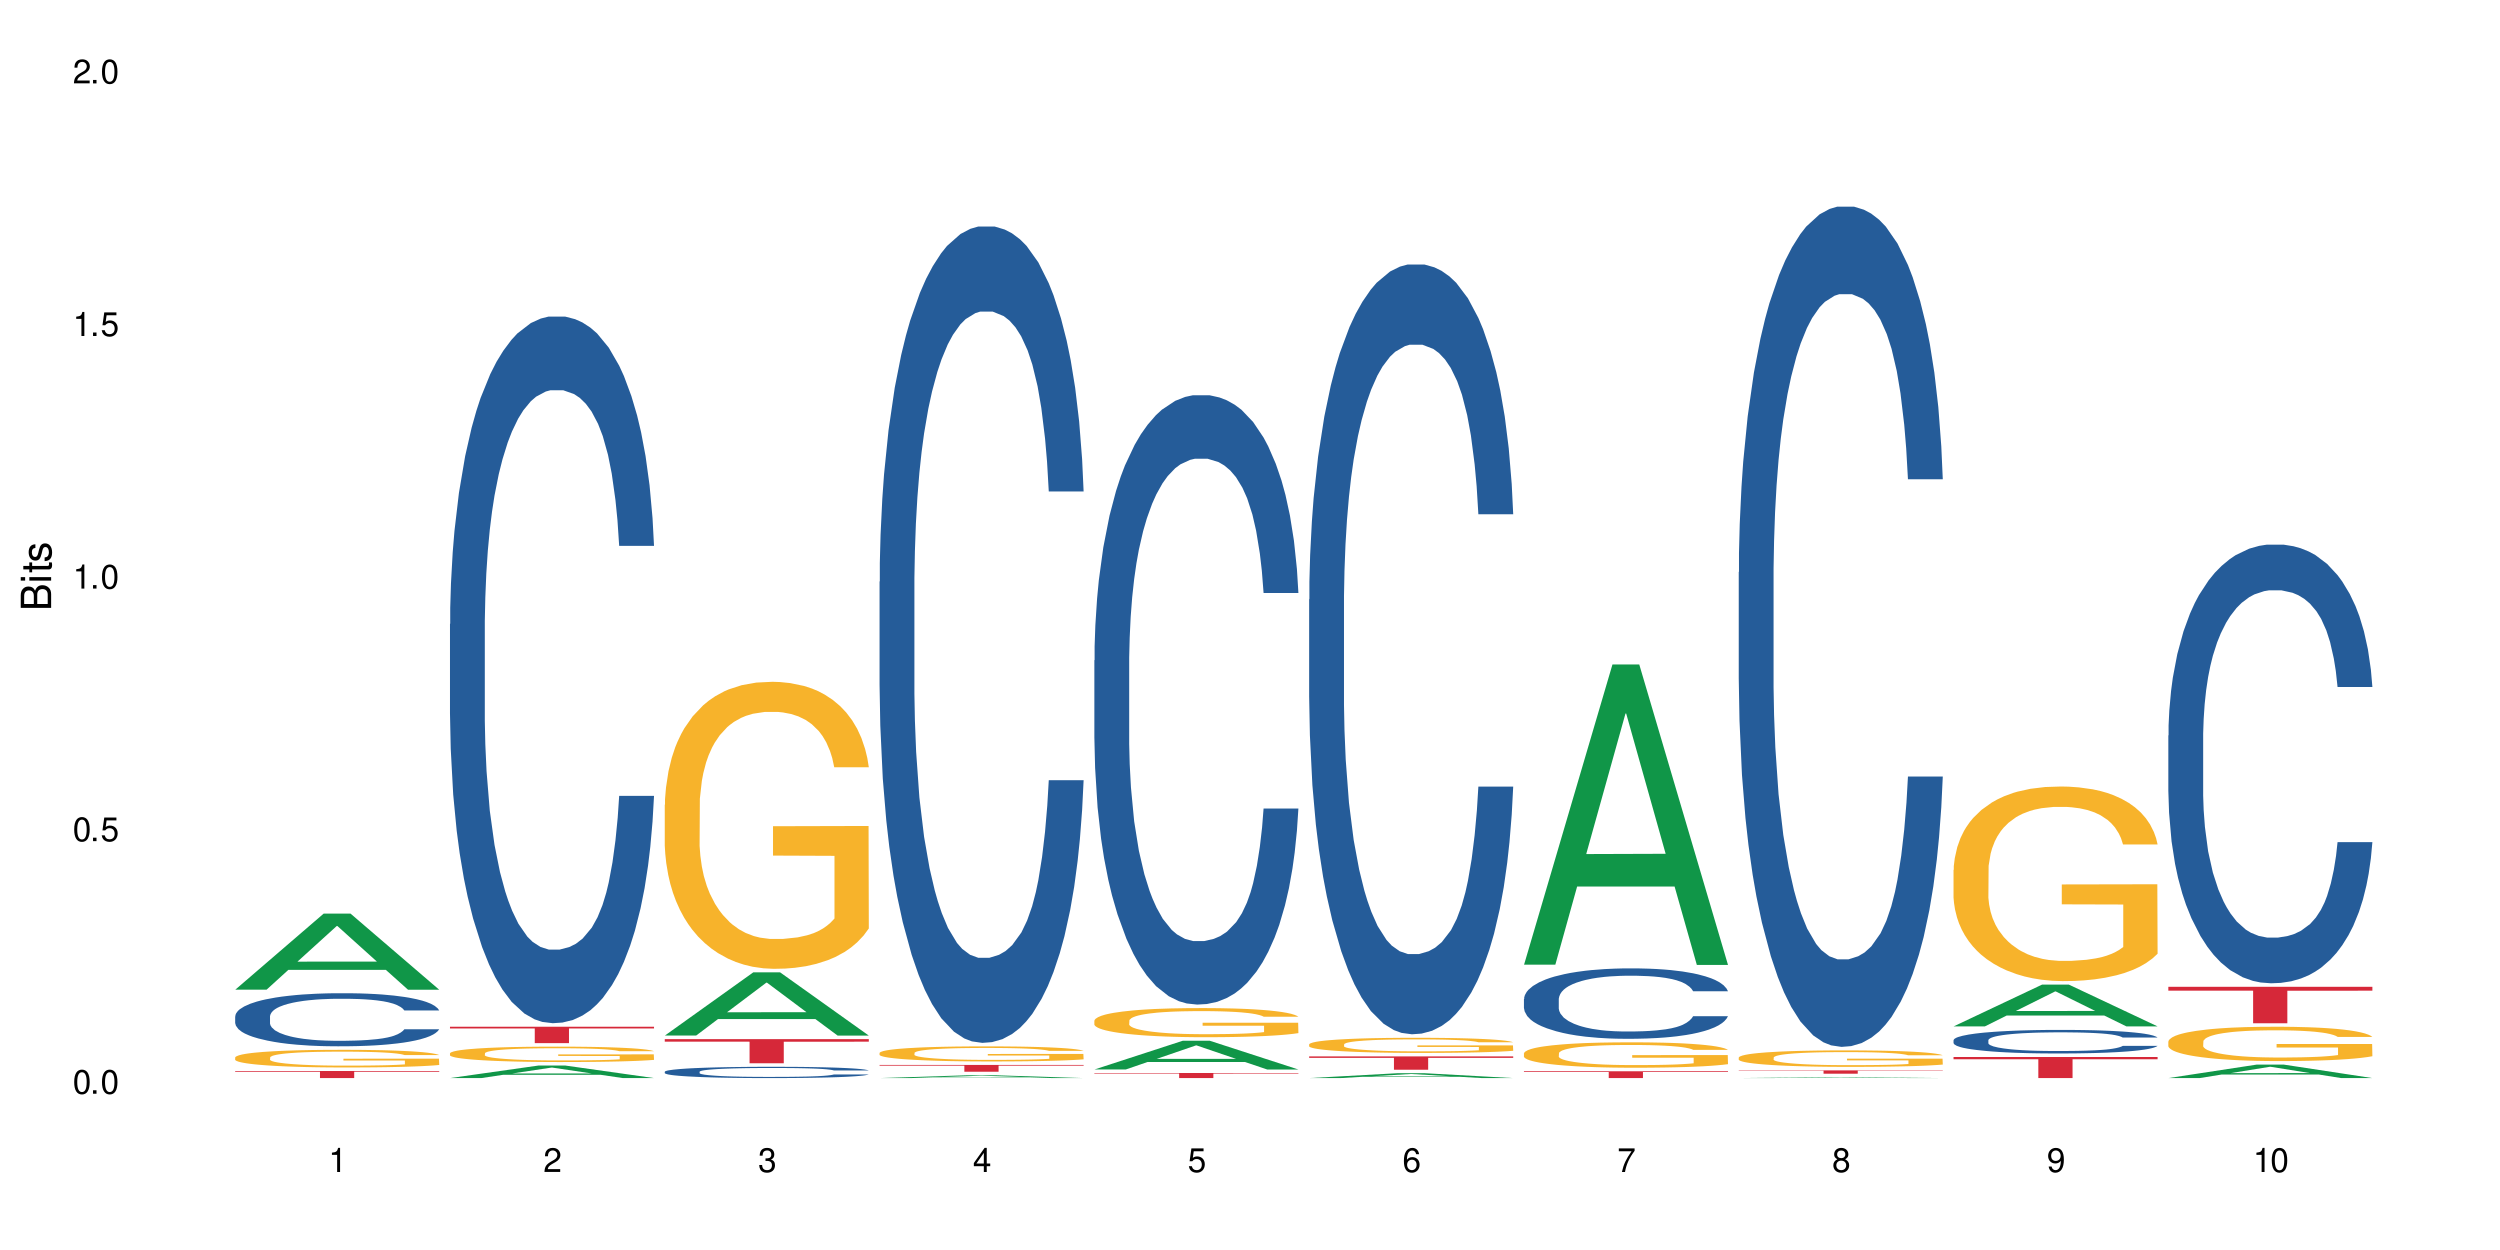 <?xml version="1.0" encoding="UTF-8"?>
<svg xmlns="http://www.w3.org/2000/svg" xmlns:xlink="http://www.w3.org/1999/xlink" width="720" height="360" viewBox="0 0 720 360">
<defs>
<g>
<g id="glyph-0-0">
</g>
<g id="glyph-0-1">
<path d="M 2.641 -6.938 C 2 -6.938 1.422 -6.656 1.078 -6.172 C 0.641 -5.562 0.406 -4.641 0.406 -3.359 C 0.406 -1.016 1.188 0.219 2.641 0.219 C 4.078 0.219 4.859 -1.016 4.859 -3.297 C 4.859 -4.641 4.656 -5.547 4.203 -6.172 C 3.844 -6.656 3.281 -6.938 2.641 -6.938 Z M 2.641 -6.188 C 3.547 -6.188 4 -5.25 4 -3.375 C 4 -1.406 3.562 -0.484 2.625 -0.484 C 1.734 -0.484 1.281 -1.438 1.281 -3.344 C 1.281 -5.25 1.734 -6.188 2.641 -6.188 Z M 2.641 -6.188 "/>
</g>
<g id="glyph-0-2">
<path d="M 1.828 -1 L 0.828 -1 L 0.828 0 L 1.828 0 Z M 1.828 -1 "/>
</g>
<g id="glyph-0-3">
<path d="M 4.562 -6.797 L 1.062 -6.797 L 0.547 -3.094 L 1.328 -3.094 C 1.719 -3.562 2.047 -3.734 2.578 -3.734 C 3.484 -3.734 4.062 -3.109 4.062 -2.094 C 4.062 -1.125 3.484 -0.531 2.578 -0.531 C 1.828 -0.531 1.375 -0.906 1.188 -1.672 L 0.328 -1.672 C 0.453 -1.109 0.547 -0.844 0.75 -0.594 C 1.125 -0.078 1.828 0.219 2.594 0.219 C 3.969 0.219 4.922 -0.781 4.922 -2.219 C 4.922 -3.562 4.031 -4.484 2.719 -4.484 C 2.25 -4.484 1.859 -4.359 1.469 -4.062 L 1.734 -5.969 L 4.562 -5.969 Z M 4.562 -6.797 "/>
</g>
<g id="glyph-0-4">
<path d="M 2.484 -4.938 L 2.484 0 L 3.328 0 L 3.328 -6.938 L 2.766 -6.938 C 2.469 -5.875 2.281 -5.734 0.984 -5.562 L 0.984 -4.938 Z M 2.484 -4.938 "/>
</g>
<g id="glyph-0-5">
<path d="M 4.859 -0.828 L 1.281 -0.828 C 1.359 -1.406 1.672 -1.781 2.5 -2.281 L 3.469 -2.828 C 4.406 -3.344 4.906 -4.062 4.906 -4.906 C 4.906 -5.484 4.672 -6.031 4.266 -6.406 C 3.859 -6.766 3.375 -6.938 2.719 -6.938 C 1.859 -6.938 1.219 -6.625 0.844 -6.031 C 0.609 -5.672 0.5 -5.234 0.484 -4.531 L 1.328 -4.531 C 1.359 -5.016 1.406 -5.281 1.531 -5.516 C 1.75 -5.938 2.188 -6.203 2.703 -6.203 C 3.469 -6.203 4.031 -5.641 4.031 -4.891 C 4.031 -4.344 3.719 -3.859 3.125 -3.516 L 2.234 -3 C 0.812 -2.172 0.406 -1.531 0.328 -0.016 L 4.859 -0.016 Z M 4.859 -0.828 "/>
</g>
<g id="glyph-0-6">
<path d="M 2.125 -3.188 L 2.578 -3.188 C 3.5 -3.188 3.984 -2.766 3.984 -1.922 C 3.984 -1.062 3.469 -0.531 2.594 -0.531 C 1.656 -0.531 1.203 -1 1.156 -2.016 L 0.312 -2.016 C 0.344 -1.453 0.438 -1.094 0.609 -0.781 C 0.953 -0.109 1.625 0.219 2.547 0.219 C 3.953 0.219 4.859 -0.625 4.859 -1.938 C 4.859 -2.828 4.516 -3.297 3.703 -3.594 C 4.344 -3.844 4.656 -4.328 4.656 -5.031 C 4.656 -6.219 3.875 -6.938 2.578 -6.938 C 1.203 -6.938 0.484 -6.172 0.453 -4.703 L 1.297 -4.703 C 1.312 -5.125 1.344 -5.359 1.453 -5.578 C 1.641 -5.969 2.062 -6.203 2.594 -6.203 C 3.344 -6.203 3.797 -5.75 3.797 -5 C 3.797 -4.516 3.609 -4.219 3.25 -4.047 C 3.016 -3.953 2.703 -3.922 2.125 -3.906 Z M 2.125 -3.188 "/>
</g>
<g id="glyph-0-7">
<path d="M 3.141 -1.672 L 3.141 0 L 3.984 0 L 3.984 -1.672 L 4.984 -1.672 L 4.984 -2.438 L 3.984 -2.438 L 3.984 -6.938 L 3.359 -6.938 L 0.266 -2.578 L 0.266 -1.672 Z M 3.141 -2.438 L 1 -2.438 L 3.141 -5.5 Z M 3.141 -2.438 "/>
</g>
<g id="glyph-0-8">
<path d="M 4.781 -5.125 C 4.609 -6.266 3.891 -6.938 2.844 -6.938 C 2.094 -6.938 1.422 -6.578 1.031 -5.953 C 0.594 -5.266 0.406 -4.422 0.406 -3.172 C 0.406 -2 0.578 -1.25 0.984 -0.641 C 1.359 -0.078 1.953 0.219 2.703 0.219 C 3.984 0.219 4.922 -0.75 4.922 -2.094 C 4.922 -3.375 4.062 -4.281 2.844 -4.281 C 2.172 -4.281 1.641 -4.031 1.281 -3.516 C 1.281 -5.234 1.828 -6.188 2.797 -6.188 C 3.391 -6.188 3.797 -5.797 3.938 -5.125 Z M 2.734 -3.531 C 3.547 -3.531 4.062 -2.953 4.062 -2.031 C 4.062 -1.156 3.484 -0.531 2.703 -0.531 C 1.922 -0.531 1.328 -1.188 1.328 -2.078 C 1.328 -2.938 1.906 -3.531 2.734 -3.531 Z M 2.734 -3.531 "/>
</g>
<g id="glyph-0-9">
<path d="M 4.984 -6.797 L 0.438 -6.797 L 0.438 -5.969 L 4.109 -5.969 C 2.5 -3.656 1.828 -2.234 1.328 0 L 2.219 0 C 2.594 -2.172 3.453 -4.047 4.984 -6.094 Z M 4.984 -6.797 "/>
</g>
<g id="glyph-0-10">
<path d="M 3.75 -3.656 C 4.469 -4.094 4.688 -4.438 4.688 -5.078 C 4.688 -6.172 3.844 -6.938 2.641 -6.938 C 1.438 -6.938 0.594 -6.172 0.594 -5.094 C 0.594 -4.438 0.812 -4.094 1.516 -3.656 C 0.734 -3.266 0.359 -2.703 0.359 -1.922 C 0.359 -0.656 1.281 0.219 2.641 0.219 C 3.984 0.219 4.922 -0.656 4.922 -1.922 C 4.922 -2.703 4.531 -3.266 3.75 -3.656 Z M 2.641 -6.188 C 3.359 -6.188 3.812 -5.75 3.812 -5.062 C 3.812 -4.406 3.344 -3.984 2.641 -3.984 C 1.922 -3.984 1.453 -4.406 1.453 -5.078 C 1.453 -5.75 1.922 -6.188 2.641 -6.188 Z M 2.641 -3.266 C 3.484 -3.266 4.062 -2.719 4.062 -1.906 C 4.062 -1.078 3.484 -0.531 2.625 -0.531 C 1.797 -0.531 1.219 -1.094 1.219 -1.906 C 1.219 -2.719 1.781 -3.266 2.641 -3.266 Z M 2.641 -3.266 "/>
</g>
<g id="glyph-0-11">
<path d="M 0.516 -1.578 C 0.672 -0.453 1.406 0.219 2.438 0.219 C 3.188 0.219 3.859 -0.141 4.266 -0.766 C 4.688 -1.453 4.891 -2.297 4.891 -3.547 C 4.891 -4.719 4.703 -5.453 4.312 -6.078 C 3.938 -6.641 3.344 -6.938 2.594 -6.938 C 1.297 -6.938 0.359 -5.969 0.359 -4.625 C 0.359 -3.344 1.234 -2.453 2.453 -2.453 C 3.094 -2.453 3.578 -2.672 4.016 -3.203 C 4 -1.484 3.469 -0.531 2.5 -0.531 C 1.906 -0.531 1.484 -0.906 1.359 -1.578 Z M 2.578 -6.203 C 3.375 -6.203 3.969 -5.531 3.969 -4.641 C 3.969 -3.797 3.391 -3.188 2.547 -3.188 C 1.734 -3.188 1.234 -3.766 1.234 -4.688 C 1.234 -5.562 1.797 -6.203 2.578 -6.203 Z M 2.578 -6.203 "/>
</g>
<g id="glyph-1-0">
</g>
<g id="glyph-1-1">
<path d="M 0 -0.953 L 0 -4.891 C 0 -5.719 -0.234 -6.344 -0.734 -6.797 C -1.188 -7.234 -1.812 -7.469 -2.5 -7.469 C -3.547 -7.469 -4.188 -7 -4.625 -5.875 C -4.984 -6.688 -5.625 -7.094 -6.531 -7.094 C -7.172 -7.094 -7.734 -6.859 -8.141 -6.391 C -8.562 -5.922 -8.75 -5.344 -8.75 -4.5 L -8.75 -0.953 Z M -4.984 -2.062 L -7.766 -2.062 L -7.766 -4.219 C -7.766 -4.844 -7.688 -5.203 -7.453 -5.5 C -7.219 -5.812 -6.859 -5.969 -6.375 -5.969 C -5.891 -5.969 -5.531 -5.812 -5.297 -5.5 C -5.062 -5.203 -4.984 -4.844 -4.984 -4.219 Z M -0.984 -2.062 L -4 -2.062 L -4 -4.781 C -4 -5.766 -3.438 -6.359 -2.484 -6.359 C -1.547 -6.359 -0.984 -5.766 -0.984 -4.781 Z M -0.984 -2.062 "/>
</g>
<g id="glyph-1-2">
<path d="M -6.281 -1.797 L -6.281 -0.797 L 0 -0.797 L 0 -1.797 Z M -8.75 -1.797 L -8.75 -0.797 L -7.484 -0.797 L -7.484 -1.797 Z M -8.75 -1.797 "/>
</g>
<g id="glyph-1-3">
<path d="M -6.281 -3.047 L -6.281 -2.016 L -8.016 -2.016 L -8.016 -1.016 L -6.281 -1.016 L -6.281 -0.172 L -5.469 -0.172 L -5.469 -1.016 L -0.719 -1.016 C -0.078 -1.016 0.281 -1.453 0.281 -2.234 C 0.281 -2.5 0.25 -2.719 0.188 -3.047 L -0.641 -3.047 C -0.609 -2.906 -0.594 -2.766 -0.594 -2.562 C -0.594 -2.141 -0.719 -2.016 -1.156 -2.016 L -5.469 -2.016 L -5.469 -3.047 Z M -6.281 -3.047 "/>
</g>
<g id="glyph-1-4">
<path d="M -4.531 -5.25 C -5.766 -5.25 -6.469 -4.422 -6.469 -2.969 C -6.469 -1.516 -5.719 -0.562 -4.547 -0.562 C -3.562 -0.562 -3.094 -1.062 -2.734 -2.562 L -2.516 -3.484 C -2.344 -4.188 -2.094 -4.469 -1.641 -4.469 C -1.047 -4.469 -0.641 -3.875 -0.641 -3 C -0.641 -2.453 -0.797 -2 -1.062 -1.75 C -1.25 -1.594 -1.422 -1.531 -1.875 -1.469 L -1.875 -0.406 C -0.422 -0.453 0.281 -1.266 0.281 -2.922 C 0.281 -4.5 -0.5 -5.516 -1.719 -5.516 C -2.656 -5.516 -3.172 -4.984 -3.469 -3.734 L -3.703 -2.766 C -3.891 -1.953 -4.156 -1.609 -4.594 -1.609 C -5.188 -1.609 -5.547 -2.125 -5.547 -2.938 C -5.547 -3.75 -5.203 -4.172 -4.531 -4.203 Z M -4.531 -5.25 "/>
</g>
</g>
</defs>
<rect x="-72" y="-36" width="864" height="432" fill="rgb(100%, 100%, 100%)" fill-opacity="1"/>
<path fill-rule="nonzero" fill="rgb(6.275%, 58.824%, 28.235%)" fill-opacity="1" d="M 67.73 285.027 L 67.793 285.004 L 93.223 263.113 L 100.945 263.113 L 126.5 285.047 L 117.52 285.047 L 111.117 279.32 L 83.051 279.32 L 76.773 285.027 L 67.73 285.027 L 85.75 276.953 L 108.543 276.934 L 97.176 266.699 L 97.051 266.676 L 96.926 266.738 L 85.688 276.934 L 85.75 276.953 Z M 67.73 285.027 "/>
<path fill-rule="nonzero" fill="rgb(14.51%, 36.078%, 60%)" fill-opacity="1" d="M 67.73 292.703 L 67.801 292.691 L 67.801 292.355 L 68.02 291.824 L 68.52 291.152 L 69.02 290.691 L 70.312 289.867 L 72.102 289.07 L 73.965 288.457 L 75.328 288.094 L 76.547 287.816 L 79.34 287.297 L 81.133 287.031 L 83.066 286.797 L 85.434 286.559 L 87.152 286.418 L 91.023 286.195 L 93.891 286.098 L 96.113 286.055 L 100.914 286.055 L 103.781 286.109 L 105.859 286.18 L 108.152 286.293 L 110.086 286.418 L 113.457 286.727 L 116.465 287.117 L 117.828 287.34 L 119.977 287.773 L 121.625 288.191 L 122.773 288.555 L 124.062 289.07 L 125.207 289.699 L 126.07 290.414 L 126.5 291.016 L 116.465 291.016 L 115.965 290.457 L 115.391 290.023 L 114.316 289.449 L 113.238 289.043 L 111.734 288.641 L 110.375 288.375 L 108.512 288.109 L 106.863 287.941 L 105.141 287.816 L 103.492 287.73 L 100.34 287.648 L 96.684 287.648 L 95.324 287.676 L 92.527 287.785 L 91.023 287.883 L 88.871 288.082 L 87.367 288.262 L 85.578 288.543 L 84.359 288.777 L 82.852 289.141 L 81.777 289.465 L 80.559 289.926 L 79.844 290.273 L 79.199 290.664 L 78.625 291.125 L 78.195 291.613 L 77.906 292.133 L 77.766 292.633 L 77.766 294.801 L 77.906 295.305 L 78.266 295.891 L 79.199 296.742 L 80.559 297.48 L 82.137 298.07 L 83.641 298.488 L 84.5 298.684 L 85.648 298.906 L 87.441 299.188 L 90.02 299.465 L 91.523 299.578 L 93.816 299.688 L 96.184 299.746 L 99.336 299.746 L 102.133 299.688 L 103.996 299.621 L 105.93 299.508 L 108.582 299.27 L 110.23 299.047 L 111.664 298.781 L 112.738 298.516 L 113.457 298.293 L 114.531 297.859 L 115.391 297.383 L 116.035 296.895 L 116.465 296.422 L 126.5 296.422 L 126.07 296.98 L 125.422 297.523 L 124.777 297.93 L 123.777 298.418 L 122.629 298.852 L 120.98 299.34 L 119.617 299.66 L 117.828 300.012 L 116.18 300.277 L 114.387 300.512 L 111.734 300.793 L 110.016 300.934 L 108.152 301.059 L 105.93 301.172 L 103.137 301.27 L 100.125 301.324 L 97.328 301.336 L 94.32 301.309 L 92.098 301.254 L 89.16 301.129 L 85.504 300.875 L 82.852 300.613 L 80.773 300.348 L 78.984 300.066 L 76.977 299.688 L 74.395 299.074 L 72.82 298.602 L 71.746 298.207 L 70.527 297.664 L 69.664 297.176 L 68.664 296.391 L 67.945 295.402 L 67.73 294.633 Z M 67.73 292.703 "/>
<path fill-rule="nonzero" fill="rgb(96.863%, 70.196%, 16.863%)" fill-opacity="1" d="M 67.73 304.523 L 67.801 304.52 L 67.801 304.426 L 68.09 304.219 L 68.805 303.93 L 69.738 303.691 L 70.742 303.508 L 71.387 303.41 L 72.461 303.27 L 73.395 303.168 L 75.758 302.957 L 78.77 302.766 L 80.418 302.68 L 82.281 302.602 L 84.93 302.512 L 86.148 302.48 L 89.875 302.406 L 94.105 302.359 L 98.762 302.348 L 100.914 302.352 L 103.852 302.367 L 107.863 302.422 L 110.16 302.465 L 111.949 302.512 L 113.812 302.574 L 116.105 302.668 L 118.258 302.777 L 119.977 302.891 L 121.695 303.027 L 123.129 303.176 L 124.348 303.34 L 125.422 303.535 L 126.07 303.699 L 126.5 303.859 L 116.535 303.859 L 115.965 303.699 L 115.32 303.57 L 114.242 303.418 L 113.168 303.309 L 112.094 303.219 L 110.086 303.098 L 108.367 303.023 L 106.215 302.957 L 104.137 302.918 L 101.773 302.891 L 100.34 302.879 L 96.543 302.879 L 93.102 302.914 L 91.094 302.949 L 89.66 302.988 L 87.656 303.055 L 86.438 303.113 L 85.719 303.148 L 83.57 303.293 L 82.137 303.422 L 81.348 303.512 L 80.344 303.652 L 79.629 303.777 L 78.84 303.961 L 78.41 304.102 L 77.836 304.418 L 77.766 305.254 L 77.98 305.43 L 78.41 305.621 L 78.984 305.789 L 79.844 305.965 L 80.703 306.098 L 82.207 306.281 L 83.496 306.402 L 84.5 306.48 L 86.438 306.605 L 87.227 306.648 L 89.09 306.73 L 91.023 306.797 L 93.387 306.852 L 95.18 306.879 L 98.047 306.902 L 101.703 306.902 L 106 306.875 L 108.727 306.836 L 110.59 306.801 L 111.809 306.77 L 113.312 306.715 L 114.387 306.672 L 115.391 306.617 L 116.609 306.539 L 116.609 305.43 L 98.906 305.426 L 98.906 304.906 L 126.426 304.902 L 126.5 306.715 L 124.992 306.844 L 123.129 306.961 L 121.34 307.055 L 119.477 307.133 L 116.824 307.223 L 114.672 307.277 L 111.375 307.344 L 108.367 307.387 L 105.215 307.414 L 102.418 307.426 L 99.121 307.434 L 96.184 307.422 L 93.031 307.395 L 90.52 307.359 L 88.227 307.312 L 85.934 307.25 L 83.066 307.152 L 81.203 307.074 L 79.27 306.977 L 77.336 306.859 L 75.613 306.734 L 74.469 306.637 L 73.32 306.527 L 72.102 306.387 L 70.957 306.23 L 70.098 306.086 L 69.309 305.922 L 68.734 305.77 L 68.16 305.559 L 67.875 305.395 L 67.73 305.25 Z M 67.73 304.523 "/>
<path fill-rule="nonzero" fill="rgb(83.922%, 15.686%, 22.353%)" fill-opacity="1" d="M 67.73 308.441 L 126.5 308.441 L 126.5 308.66 L 102.008 308.66 L 102.008 310.488 L 92.152 310.488 L 92.152 308.664 L 92.008 308.66 L 67.73 308.66 Z M 67.73 308.441 "/>
<path fill-rule="nonzero" fill="rgb(6.275%, 58.824%, 28.235%)" fill-opacity="1" d="M 129.594 310.484 L 129.656 310.48 L 155.082 306.875 L 162.805 306.875 L 188.359 310.488 L 179.383 310.488 L 172.977 309.543 L 144.91 309.543 L 138.633 310.484 L 129.594 310.484 L 147.613 309.156 L 170.402 309.152 L 159.039 307.465 L 158.914 307.461 L 158.789 307.473 L 147.547 309.152 L 147.613 309.156 Z M 129.594 310.484 "/>
<path fill-rule="nonzero" fill="rgb(14.51%, 36.078%, 60%)" fill-opacity="1" d="M 129.594 179.727 L 129.664 179.539 L 129.664 175.074 L 129.879 168.008 L 130.379 159.078 L 130.883 152.938 L 132.172 141.965 L 133.965 131.359 L 135.828 123.176 L 137.188 118.34 L 138.406 114.617 L 141.203 107.734 L 142.992 104.203 L 144.93 101.039 L 147.293 97.879 L 149.016 96.016 L 152.883 93.039 L 155.75 91.738 L 157.973 91.18 L 162.773 91.18 L 165.641 91.926 L 167.719 92.855 L 170.012 94.344 L 171.949 96.016 L 175.316 100.109 L 178.324 105.316 L 179.688 108.293 L 181.836 114.062 L 183.484 119.641 L 184.633 124.477 L 185.922 131.359 L 187.07 139.73 L 187.93 149.219 L 188.359 157.219 L 178.324 157.219 L 177.824 149.777 L 177.25 144.008 L 176.176 136.383 L 175.102 130.988 L 173.598 125.594 L 172.234 122.059 L 170.371 118.523 L 168.723 116.293 L 167.004 114.617 L 165.355 113.504 L 162.199 112.387 L 158.547 112.387 L 157.184 112.758 L 154.391 114.246 L 152.883 115.551 L 150.734 118.152 L 149.23 120.57 L 147.438 124.293 L 146.219 127.453 L 144.715 132.289 L 143.641 136.57 L 142.422 142.707 L 141.703 147.359 L 141.059 152.566 L 140.484 158.703 L 140.055 165.215 L 139.77 172.098 L 139.625 178.793 L 139.625 207.629 L 139.77 214.324 L 140.129 222.137 L 141.059 233.484 L 142.422 243.344 L 143.996 251.156 L 145.504 256.734 L 146.363 259.34 L 147.508 262.316 L 149.301 266.035 L 151.879 269.758 L 153.387 271.246 L 155.68 272.734 L 158.043 273.477 L 161.199 273.477 L 163.992 272.734 L 165.855 271.805 L 167.789 270.316 L 170.441 267.152 L 172.09 264.176 L 173.523 260.641 L 174.598 257.109 L 175.316 254.133 L 176.391 248.367 L 177.25 242.039 L 177.895 235.531 L 178.324 229.207 L 188.359 229.207 L 187.93 236.645 L 187.285 243.902 L 186.641 249.297 L 185.637 255.805 L 184.488 261.574 L 182.84 268.082 L 181.48 272.363 L 179.688 277.012 L 178.039 280.547 L 176.246 283.707 L 173.598 287.43 L 171.875 289.289 L 170.012 290.965 L 167.789 292.453 L 164.996 293.754 L 161.984 294.496 L 159.191 294.684 L 156.18 294.312 L 153.957 293.566 L 151.02 291.895 L 147.367 288.547 L 144.715 285.012 L 142.637 281.477 L 140.844 277.758 L 138.836 272.734 L 136.258 264.551 L 134.68 258.223 L 133.605 253.016 L 132.387 245.762 L 131.527 239.25 L 130.523 228.832 L 129.809 215.625 L 129.594 205.395 Z M 129.594 179.727 "/>
<path fill-rule="nonzero" fill="rgb(96.863%, 70.196%, 16.863%)" fill-opacity="1" d="M 129.594 303.328 L 129.664 303.324 L 129.664 303.246 L 129.949 303.062 L 130.668 302.812 L 131.598 302.605 L 132.602 302.441 L 133.246 302.359 L 134.32 302.238 L 135.254 302.148 L 137.617 301.965 L 140.629 301.793 L 142.277 301.723 L 144.141 301.652 L 146.793 301.574 L 148.012 301.547 L 151.738 301.484 L 155.965 301.441 L 160.625 301.43 L 162.773 301.434 L 165.711 301.449 L 169.727 301.496 L 172.02 301.535 L 173.812 301.574 L 175.676 301.629 L 177.969 301.711 L 180.117 301.809 L 181.836 301.902 L 183.559 302.027 L 184.992 302.156 L 186.211 302.297 L 187.285 302.469 L 187.93 302.609 L 188.359 302.75 L 178.398 302.75 L 177.824 302.609 L 177.18 302.5 L 176.105 302.367 L 175.031 302.27 L 173.953 302.191 L 171.949 302.086 L 170.227 302.023 L 168.078 301.965 L 166 301.93 L 163.633 301.902 L 162.199 301.895 L 158.402 301.895 L 154.961 301.926 L 152.957 301.957 L 151.523 301.988 L 149.516 302.051 L 148.297 302.098 L 147.582 302.133 L 145.43 302.258 L 143.996 302.371 L 143.207 302.445 L 142.207 302.57 L 141.488 302.68 L 140.699 302.84 L 140.27 302.961 L 139.695 303.238 L 139.625 303.965 L 139.84 304.121 L 140.27 304.285 L 140.844 304.434 L 141.703 304.586 L 142.562 304.703 L 144.07 304.859 L 145.359 304.965 L 146.363 305.035 L 148.297 305.145 L 149.086 305.18 L 150.949 305.254 L 152.883 305.312 L 155.25 305.359 L 157.039 305.383 L 159.906 305.402 L 163.562 305.402 L 167.863 305.379 L 170.586 305.348 L 172.449 305.316 L 173.668 305.285 L 175.172 305.242 L 176.246 305.203 L 177.25 305.156 L 178.469 305.09 L 178.469 304.121 L 160.766 304.117 L 160.766 303.664 L 188.289 303.656 L 188.359 305.242 L 186.855 305.352 L 184.992 305.457 L 183.199 305.539 L 181.336 305.605 L 178.684 305.684 L 176.535 305.73 L 173.238 305.789 L 170.227 305.824 L 167.074 305.848 L 164.277 305.863 L 160.984 305.867 L 158.043 305.859 L 154.891 305.832 L 152.383 305.801 L 150.09 305.762 L 147.797 305.707 L 144.93 305.621 L 143.066 305.555 L 141.129 305.469 L 139.195 305.367 L 137.477 305.258 L 136.328 305.172 L 135.184 305.074 L 133.965 304.953 L 132.816 304.816 L 131.957 304.691 L 131.168 304.551 L 130.594 304.414 L 130.023 304.234 L 129.734 304.086 L 129.594 303.961 Z M 129.594 303.328 "/>
<path fill-rule="nonzero" fill="rgb(83.922%, 15.686%, 22.353%)" fill-opacity="1" d="M 129.594 295.691 L 188.359 295.691 L 188.359 296.199 L 163.867 296.203 L 163.867 300.422 L 154.012 300.422 L 154.012 296.207 L 153.871 296.199 L 129.594 296.199 Z M 129.594 295.691 "/>
<path fill-rule="nonzero" fill="rgb(6.275%, 58.824%, 28.235%)" fill-opacity="1" d="M 191.453 298.238 L 191.516 298.219 L 216.945 280.035 L 224.668 280.035 L 250.219 298.254 L 241.242 298.254 L 234.84 293.5 L 206.773 293.5 L 200.492 298.238 L 191.453 298.238 L 209.473 291.531 L 232.266 291.512 L 220.898 283.012 L 220.773 282.992 L 220.648 283.043 L 209.41 291.512 L 209.473 291.531 Z M 191.453 298.238 "/>
<path fill-rule="nonzero" fill="rgb(14.51%, 36.078%, 60%)" fill-opacity="1" d="M 191.453 308.652 L 191.523 308.652 L 191.523 308.578 L 191.738 308.465 L 192.242 308.324 L 192.742 308.227 L 194.031 308.051 L 195.824 307.883 L 197.688 307.75 L 199.051 307.672 L 200.27 307.613 L 203.062 307.504 L 204.855 307.449 L 206.789 307.398 L 209.156 307.348 L 210.875 307.316 L 214.746 307.27 L 217.613 307.25 L 219.832 307.242 L 224.637 307.242 L 227.5 307.254 L 229.582 307.266 L 231.875 307.289 L 233.809 307.316 L 237.176 307.383 L 240.188 307.465 L 241.547 307.512 L 243.699 307.605 L 245.348 307.695 L 246.492 307.773 L 247.785 307.883 L 248.93 308.016 L 249.789 308.168 L 250.219 308.293 L 240.188 308.293 L 239.684 308.176 L 239.113 308.082 L 238.035 307.961 L 236.961 307.875 L 235.457 307.789 L 234.094 307.734 L 232.23 307.676 L 230.582 307.641 L 228.863 307.613 L 227.215 307.598 L 224.062 307.578 L 220.406 307.578 L 219.043 307.586 L 216.25 307.609 L 214.746 307.629 L 212.594 307.672 L 211.09 307.711 L 209.297 307.77 L 208.078 307.82 L 206.574 307.895 L 205.5 307.965 L 204.281 308.062 L 203.566 308.137 L 202.918 308.219 L 202.348 308.316 L 201.918 308.422 L 201.629 308.531 L 201.484 308.641 L 201.484 309.098 L 201.629 309.207 L 201.988 309.332 L 202.918 309.512 L 204.281 309.668 L 205.859 309.793 L 207.363 309.883 L 208.223 309.926 L 209.371 309.973 L 211.16 310.031 L 213.742 310.09 L 215.246 310.113 L 217.539 310.137 L 219.906 310.148 L 223.059 310.148 L 225.852 310.137 L 227.715 310.125 L 229.652 310.098 L 232.305 310.051 L 233.953 310 L 235.387 309.945 L 236.461 309.887 L 237.176 309.84 L 238.254 309.75 L 239.113 309.648 L 239.758 309.543 L 240.188 309.441 L 250.219 309.441 L 249.789 309.562 L 249.145 309.68 L 248.5 309.766 L 247.496 309.867 L 246.352 309.961 L 244.703 310.062 L 243.34 310.133 L 241.547 310.207 L 239.898 310.262 L 238.109 310.312 L 235.457 310.371 L 233.738 310.402 L 231.875 310.43 L 229.652 310.453 L 226.855 310.473 L 223.848 310.484 L 221.051 310.488 L 218.043 310.484 L 215.82 310.469 L 212.883 310.445 L 209.227 310.391 L 206.574 310.336 L 204.496 310.277 L 202.703 310.219 L 200.699 310.137 L 198.117 310.008 L 196.543 309.906 L 195.465 309.824 L 194.246 309.707 L 193.387 309.605 L 192.383 309.438 L 191.668 309.227 L 191.453 309.062 Z M 191.453 308.652 "/>
<path fill-rule="nonzero" fill="rgb(96.863%, 70.196%, 16.863%)" fill-opacity="1" d="M 191.453 231.762 L 191.523 231.688 L 191.523 230.176 L 191.812 226.781 L 192.527 222.098 L 193.461 218.25 L 194.461 215.23 L 195.109 213.645 L 196.184 211.379 L 197.113 209.719 L 199.48 206.32 L 202.488 203.148 L 204.137 201.789 L 206 200.508 L 208.652 199.07 L 209.871 198.543 L 213.598 197.336 L 217.828 196.582 L 222.484 196.355 L 224.637 196.43 L 227.574 196.73 L 231.586 197.562 L 233.879 198.316 L 235.672 199.07 L 237.535 200.055 L 239.828 201.562 L 241.98 203.375 L 243.699 205.188 L 245.418 207.453 L 246.852 209.867 L 248.07 212.512 L 249.145 215.684 L 249.789 218.324 L 250.219 220.965 L 240.258 220.965 L 239.684 218.324 L 239.039 216.285 L 237.965 213.793 L 236.891 211.98 L 235.816 210.547 L 233.809 208.586 L 232.09 207.375 L 229.938 206.32 L 227.859 205.641 L 225.496 205.188 L 224.062 205.035 L 220.262 205.035 L 216.824 205.566 L 214.816 206.168 L 213.383 206.773 L 211.375 207.906 L 210.156 208.812 L 209.441 209.414 L 207.293 211.754 L 205.859 213.871 L 205.07 215.305 L 204.066 217.57 L 203.348 219.609 L 202.562 222.629 L 202.133 224.895 L 201.559 230.027 L 201.484 243.617 L 201.703 246.484 L 202.133 249.582 L 202.703 252.297 L 203.566 255.168 L 204.426 257.355 L 205.93 260.301 L 207.219 262.266 L 208.223 263.547 L 210.156 265.586 L 210.945 266.266 L 212.809 267.625 L 214.746 268.684 L 217.109 269.59 L 218.902 270.039 L 221.77 270.418 L 225.422 270.418 L 229.723 269.965 L 232.445 269.363 L 234.309 268.758 L 235.527 268.23 L 237.035 267.398 L 238.109 266.645 L 239.113 265.812 L 240.332 264.531 L 240.332 246.484 L 222.629 246.41 L 222.629 237.953 L 250.148 237.879 L 250.219 267.398 L 248.715 269.438 L 246.852 271.398 L 245.059 272.91 L 243.195 274.195 L 240.547 275.629 L 238.395 276.535 L 235.098 277.59 L 232.09 278.27 L 228.934 278.723 L 226.141 278.949 L 222.844 279.023 L 219.906 278.875 L 216.75 278.422 L 214.242 277.816 L 211.949 277.062 L 209.656 276.082 L 206.789 274.496 L 204.926 273.211 L 202.992 271.625 L 201.055 269.738 L 199.336 267.699 L 198.191 266.113 L 197.043 264.305 L 195.824 262.039 L 194.68 259.473 L 193.816 257.129 L 193.031 254.488 L 192.457 251.996 L 191.883 248.598 L 191.598 245.883 L 191.453 243.539 Z M 191.453 231.762 "/>
<path fill-rule="nonzero" fill="rgb(83.922%, 15.686%, 22.353%)" fill-opacity="1" d="M 191.453 299.262 L 250.219 299.262 L 250.219 300.008 L 225.727 300.016 L 225.727 306.23 L 215.875 306.23 L 215.875 300.023 L 215.73 300.008 L 191.453 300.008 Z M 191.453 299.262 "/>
<path fill-rule="nonzero" fill="rgb(6.275%, 58.824%, 28.235%)" fill-opacity="1" d="M 253.312 310.488 L 253.375 310.488 L 278.805 309.668 L 286.527 309.668 L 312.082 310.488 L 303.102 310.488 L 296.699 310.273 L 268.633 310.273 L 262.355 310.488 L 253.312 310.488 L 271.332 310.188 L 294.125 310.184 L 282.762 309.805 L 282.633 309.801 L 282.508 309.805 L 271.27 310.184 L 271.332 310.188 Z M 253.312 310.488 "/>
<path fill-rule="nonzero" fill="rgb(14.51%, 36.078%, 60%)" fill-opacity="1" d="M 253.312 167.543 L 253.387 167.328 L 253.387 162.168 L 253.602 154.004 L 254.102 143.688 L 254.605 136.598 L 255.895 123.918 L 257.684 111.668 L 259.547 102.211 L 260.91 96.625 L 262.129 92.328 L 264.922 84.375 L 266.715 80.293 L 268.652 76.641 L 271.016 72.984 L 272.734 70.836 L 276.605 67.398 L 279.473 65.895 L 281.695 65.25 L 286.496 65.25 L 289.363 66.109 L 291.441 67.184 L 293.734 68.902 L 295.668 70.836 L 299.039 75.566 L 302.047 81.582 L 303.41 85.02 L 305.559 91.684 L 307.207 98.129 L 308.355 103.715 L 309.645 111.668 L 310.793 121.34 L 311.652 132.297 L 312.082 141.539 L 302.047 141.539 L 301.547 132.941 L 300.973 126.281 L 299.898 117.469 L 298.824 111.238 L 297.316 105.008 L 295.957 100.922 L 294.094 96.84 L 292.445 94.262 L 290.723 92.328 L 289.074 91.039 L 285.922 89.75 L 282.266 89.75 L 280.906 90.18 L 278.109 91.898 L 276.605 93.402 L 274.457 96.41 L 272.949 99.203 L 271.16 103.5 L 269.941 107.156 L 268.434 112.742 L 267.359 117.684 L 266.141 124.777 L 265.426 130.148 L 264.781 136.168 L 264.207 143.258 L 263.777 150.777 L 263.492 158.73 L 263.348 166.465 L 263.348 199.777 L 263.492 207.512 L 263.848 216.539 L 264.781 229.648 L 266.141 241.035 L 267.719 250.062 L 269.223 256.508 L 270.082 259.516 L 271.23 262.957 L 273.023 267.254 L 275.602 271.551 L 277.105 273.27 L 279.402 274.988 L 281.766 275.852 L 284.918 275.852 L 287.715 274.988 L 289.578 273.914 L 291.512 272.195 L 294.164 268.543 L 295.812 265.105 L 297.246 261.023 L 298.32 256.938 L 299.039 253.5 L 300.113 246.84 L 300.973 239.531 L 301.617 232.012 L 302.047 224.703 L 312.082 224.703 L 311.652 233.301 L 311.008 241.68 L 310.363 247.914 L 309.359 255.434 L 308.211 262.098 L 306.562 269.617 L 305.203 274.559 L 303.41 279.934 L 301.762 284.016 L 299.969 287.668 L 297.316 291.969 L 295.598 294.117 L 293.734 296.051 L 291.512 297.77 L 288.719 299.273 L 285.707 300.133 L 282.914 300.348 L 279.902 299.918 L 277.68 299.059 L 274.742 297.125 L 271.086 293.258 L 268.434 289.172 L 266.355 285.09 L 264.566 280.793 L 262.559 274.988 L 259.98 265.535 L 258.402 258.227 L 257.328 252.211 L 256.109 243.828 L 255.25 236.309 L 254.246 224.273 L 253.527 209.016 L 253.312 197.195 Z M 253.312 167.543 "/>
<path fill-rule="nonzero" fill="rgb(96.863%, 70.196%, 16.863%)" fill-opacity="1" d="M 253.312 303.215 L 253.387 303.211 L 253.387 303.133 L 253.672 302.953 L 254.387 302.707 L 255.32 302.508 L 256.324 302.348 L 256.969 302.266 L 258.043 302.145 L 258.977 302.059 L 261.34 301.879 L 264.352 301.715 L 266 301.641 L 267.863 301.574 L 270.516 301.5 L 271.73 301.473 L 275.461 301.406 L 279.688 301.367 L 284.348 301.355 L 286.496 301.359 L 289.434 301.375 L 293.449 301.418 L 295.742 301.461 L 297.531 301.5 L 299.395 301.551 L 301.691 301.629 L 303.84 301.727 L 305.559 301.82 L 307.281 301.938 L 308.715 302.066 L 309.93 302.203 L 311.008 302.371 L 311.652 302.512 L 312.082 302.648 L 302.121 302.648 L 301.547 302.512 L 300.902 302.402 L 299.824 302.273 L 298.75 302.176 L 297.676 302.102 L 295.668 302 L 293.949 301.934 L 291.801 301.879 L 289.723 301.844 L 287.355 301.82 L 285.922 301.812 L 282.125 301.812 L 278.684 301.84 L 276.676 301.871 L 275.242 301.902 L 273.238 301.965 L 272.02 302.012 L 271.301 302.043 L 269.152 302.164 L 267.719 302.277 L 266.93 302.352 L 265.926 302.473 L 265.211 302.578 L 264.422 302.738 L 263.992 302.855 L 263.418 303.125 L 263.348 303.84 L 263.562 303.988 L 263.992 304.152 L 264.566 304.297 L 265.426 304.445 L 266.285 304.562 L 267.789 304.715 L 269.082 304.82 L 270.082 304.887 L 272.02 304.992 L 272.809 305.031 L 274.672 305.102 L 276.605 305.156 L 278.973 305.203 L 280.762 305.227 L 283.629 305.246 L 287.285 305.246 L 291.586 305.223 L 294.309 305.191 L 296.172 305.16 L 297.391 305.133 L 298.895 305.09 L 299.969 305.051 L 300.973 305.004 L 302.191 304.938 L 302.191 303.988 L 284.488 303.984 L 284.488 303.543 L 312.008 303.539 L 312.082 305.09 L 310.578 305.195 L 308.715 305.301 L 306.922 305.379 L 305.059 305.445 L 302.406 305.52 L 300.258 305.57 L 296.961 305.625 L 293.949 305.66 L 290.797 305.684 L 288 305.695 L 284.703 305.699 L 281.766 305.691 L 278.613 305.668 L 276.105 305.637 L 273.812 305.598 L 271.516 305.547 L 268.652 305.461 L 266.789 305.395 L 264.852 305.312 L 262.918 305.211 L 261.195 305.105 L 260.051 305.023 L 258.902 304.926 L 257.684 304.809 L 256.539 304.672 L 255.68 304.551 L 254.891 304.41 L 254.316 304.281 L 253.742 304.102 L 253.457 303.957 L 253.312 303.836 Z M 253.312 303.215 "/>
<path fill-rule="nonzero" fill="rgb(83.922%, 15.686%, 22.353%)" fill-opacity="1" d="M 253.312 306.707 L 312.082 306.707 L 312.082 306.918 L 287.59 306.918 L 287.59 308.66 L 277.734 308.66 L 277.734 306.922 L 277.594 306.918 L 253.312 306.918 Z M 253.312 306.707 "/>
<path fill-rule="nonzero" fill="rgb(6.275%, 58.824%, 28.235%)" fill-opacity="1" d="M 315.176 308.012 L 315.238 308.004 L 340.664 299.727 L 348.387 299.727 L 373.941 308.02 L 364.965 308.02 L 358.559 305.855 L 330.496 305.855 L 324.215 308.012 L 315.176 308.012 L 333.195 304.961 L 355.984 304.953 L 344.621 301.082 L 344.496 301.074 L 344.371 301.098 L 333.133 304.953 L 333.195 304.961 Z M 315.176 308.012 "/>
<path fill-rule="nonzero" fill="rgb(14.51%, 36.078%, 60%)" fill-opacity="1" d="M 315.176 190.188 L 315.246 190.027 L 315.246 186.176 L 315.461 180.082 L 315.961 172.383 L 316.465 167.086 L 317.754 157.625 L 319.547 148.48 L 321.41 141.422 L 322.77 137.25 L 323.988 134.043 L 326.785 128.109 L 328.578 125.062 L 330.512 122.332 L 332.875 119.605 L 334.598 118.004 L 338.465 115.438 L 341.332 114.312 L 343.555 113.832 L 348.355 113.832 L 351.223 114.473 L 353.301 115.277 L 355.594 116.559 L 357.531 118.004 L 360.898 121.531 L 363.91 126.023 L 365.27 128.59 L 367.422 133.562 L 369.07 138.375 L 370.215 142.547 L 371.504 148.48 L 372.652 155.699 L 373.512 163.879 L 373.941 170.777 L 363.91 170.777 L 363.406 164.359 L 362.832 159.387 L 361.758 152.812 L 360.684 148.16 L 359.18 143.508 L 357.816 140.461 L 355.953 137.41 L 354.305 135.488 L 352.586 134.043 L 350.938 133.082 L 347.785 132.117 L 344.129 132.117 L 342.766 132.438 L 339.973 133.723 L 338.465 134.844 L 336.316 137.09 L 334.812 139.176 L 333.02 142.383 L 331.801 145.113 L 330.297 149.281 L 329.223 152.973 L 328.004 158.266 L 327.285 162.273 L 326.641 166.766 L 326.066 172.059 L 325.637 177.676 L 325.352 183.609 L 325.207 189.383 L 325.207 214.246 L 325.352 220.023 L 325.711 226.758 L 326.641 236.543 L 328.004 245.047 L 329.578 251.785 L 331.086 256.594 L 331.945 258.84 L 333.09 261.406 L 334.883 264.617 L 337.465 267.824 L 338.969 269.105 L 341.262 270.391 L 343.625 271.031 L 346.781 271.031 L 349.574 270.391 L 351.438 269.59 L 353.375 268.305 L 356.023 265.578 L 357.672 263.012 L 359.105 259.965 L 360.184 256.918 L 360.898 254.352 L 361.973 249.379 L 362.832 243.922 L 363.48 238.309 L 363.91 232.855 L 373.941 232.855 L 373.512 239.27 L 372.867 245.527 L 372.223 250.18 L 371.219 255.793 L 370.07 260.766 L 368.422 266.379 L 367.062 270.07 L 365.27 274.078 L 363.621 277.129 L 361.832 279.855 L 359.18 283.062 L 357.457 284.668 L 355.594 286.109 L 353.375 287.395 L 350.578 288.516 L 347.57 289.16 L 344.773 289.32 L 341.762 288.996 L 339.543 288.355 L 336.602 286.914 L 332.949 284.023 L 330.297 280.977 L 328.219 277.93 L 326.426 274.723 L 324.418 270.391 L 321.84 263.332 L 320.262 257.879 L 319.188 253.387 L 317.969 247.133 L 317.109 241.516 L 316.105 232.535 L 315.391 221.145 L 315.176 212.324 Z M 315.176 190.188 "/>
<path fill-rule="nonzero" fill="rgb(96.863%, 70.196%, 16.863%)" fill-opacity="1" d="M 315.176 293.922 L 315.246 293.914 L 315.246 293.762 L 315.531 293.414 L 316.25 292.941 L 317.18 292.551 L 318.184 292.242 L 318.828 292.082 L 319.906 291.852 L 320.836 291.684 L 323.203 291.34 L 326.211 291.016 L 327.859 290.879 L 329.723 290.75 L 332.375 290.602 L 333.594 290.551 L 337.32 290.426 L 341.547 290.352 L 346.207 290.328 L 348.355 290.336 L 351.297 290.363 L 355.309 290.449 L 357.602 290.527 L 359.395 290.602 L 361.258 290.703 L 363.551 290.855 L 365.699 291.039 L 367.422 291.223 L 369.141 291.453 L 370.574 291.699 L 371.793 291.965 L 372.867 292.289 L 373.512 292.559 L 373.941 292.824 L 363.98 292.824 L 363.406 292.559 L 362.762 292.352 L 361.688 292.098 L 360.613 291.914 L 359.535 291.766 L 357.531 291.566 L 355.809 291.445 L 353.66 291.34 L 351.582 291.27 L 349.215 291.223 L 347.785 291.207 L 343.984 291.207 L 340.547 291.262 L 338.539 291.324 L 337.105 291.383 L 335.098 291.5 L 333.879 291.59 L 333.164 291.652 L 331.012 291.891 L 329.578 292.105 L 328.793 292.25 L 327.789 292.48 L 327.07 292.688 L 326.281 292.992 L 325.852 293.223 L 325.281 293.746 L 325.207 295.125 L 325.422 295.414 L 325.852 295.73 L 326.426 296.004 L 327.285 296.297 L 328.145 296.52 L 329.652 296.816 L 330.941 297.016 L 331.945 297.148 L 333.879 297.355 L 334.668 297.422 L 336.531 297.562 L 338.465 297.668 L 340.832 297.762 L 342.625 297.805 L 345.488 297.844 L 349.145 297.844 L 353.445 297.797 L 356.168 297.738 L 358.031 297.676 L 359.25 297.621 L 360.754 297.539 L 361.832 297.461 L 362.832 297.379 L 364.051 297.246 L 364.051 295.414 L 346.352 295.406 L 346.352 294.551 L 373.871 294.543 L 373.941 297.539 L 372.438 297.746 L 370.574 297.945 L 368.781 298.098 L 366.918 298.227 L 364.266 298.375 L 362.117 298.465 L 358.82 298.574 L 355.809 298.641 L 352.656 298.688 L 349.863 298.711 L 346.566 298.719 L 343.625 298.703 L 340.473 298.656 L 337.965 298.594 L 335.672 298.52 L 333.379 298.418 L 330.512 298.258 L 328.648 298.129 L 326.715 297.969 L 324.777 297.777 L 323.059 297.57 L 321.91 297.406 L 320.766 297.223 L 319.547 296.992 L 318.398 296.734 L 317.539 296.496 L 316.75 296.227 L 316.18 295.977 L 315.605 295.629 L 315.316 295.355 L 315.176 295.117 Z M 315.176 293.922 "/>
<path fill-rule="nonzero" fill="rgb(83.922%, 15.686%, 22.353%)" fill-opacity="1" d="M 315.176 309.027 L 373.941 309.027 L 373.941 309.184 L 349.449 309.188 L 349.449 310.488 L 339.594 310.488 L 339.594 309.188 L 339.453 309.184 L 315.176 309.184 Z M 315.176 309.027 "/>
<path fill-rule="nonzero" fill="rgb(6.275%, 58.824%, 28.235%)" fill-opacity="1" d="M 377.035 310.488 L 377.098 310.484 L 402.527 309.082 L 410.25 309.082 L 435.805 310.488 L 426.824 310.488 L 420.422 310.121 L 392.355 310.121 L 386.078 310.488 L 377.035 310.488 L 395.055 309.969 L 417.848 309.969 L 406.48 309.312 L 406.355 309.309 L 406.23 309.312 L 394.992 309.969 L 395.055 309.969 Z M 377.035 310.488 "/>
<path fill-rule="nonzero" fill="rgb(14.51%, 36.078%, 60%)" fill-opacity="1" d="M 377.035 172.637 L 377.105 172.434 L 377.105 167.57 L 377.32 159.871 L 377.824 150.141 L 378.324 143.453 L 379.617 131.5 L 381.406 119.945 L 383.27 111.031 L 384.633 105.762 L 385.852 101.707 L 388.645 94.211 L 390.438 90.359 L 392.371 86.914 L 394.738 83.469 L 396.457 81.441 L 400.328 78.199 L 403.195 76.781 L 405.414 76.176 L 410.219 76.176 L 413.086 76.984 L 415.164 77.996 L 417.457 79.621 L 419.391 81.441 L 422.758 85.902 L 425.77 91.574 L 427.133 94.816 L 429.281 101.102 L 430.93 107.18 L 432.078 112.449 L 433.367 119.945 L 434.512 129.066 L 435.375 139.402 L 435.805 148.117 L 425.77 148.117 L 425.27 140.008 L 424.695 133.727 L 423.621 125.418 L 422.543 119.543 L 421.039 113.664 L 419.68 109.812 L 417.816 105.965 L 416.168 103.531 L 414.445 101.707 L 412.797 100.492 L 409.645 99.277 L 405.988 99.277 L 404.629 99.684 L 401.832 101.305 L 400.328 102.723 L 398.176 105.559 L 396.672 108.191 L 394.879 112.246 L 393.664 115.691 L 392.156 120.961 L 391.082 125.621 L 389.863 132.309 L 389.148 137.375 L 388.504 143.051 L 387.93 149.738 L 387.5 156.828 L 387.211 164.328 L 387.07 171.625 L 387.07 203.035 L 387.211 210.328 L 387.57 218.84 L 388.504 231.203 L 389.863 241.945 L 391.441 250.453 L 392.945 256.535 L 393.805 259.371 L 394.953 262.613 L 396.742 266.668 L 399.324 270.719 L 400.828 272.34 L 403.121 273.961 L 405.488 274.773 L 408.641 274.773 L 411.438 273.961 L 413.301 272.949 L 415.234 271.328 L 417.887 267.883 L 419.535 264.641 L 420.969 260.789 L 422.043 256.941 L 422.758 253.699 L 423.836 247.414 L 424.695 240.523 L 425.34 233.434 L 425.77 226.543 L 435.805 226.543 L 435.375 234.648 L 434.727 242.551 L 434.082 248.43 L 433.078 255.52 L 431.934 261.805 L 430.285 268.895 L 428.922 273.559 L 427.133 278.625 L 425.484 282.473 L 423.691 285.918 L 421.039 289.973 L 419.32 292 L 417.457 293.824 L 415.234 295.445 L 412.438 296.863 L 409.43 297.672 L 406.633 297.875 L 403.625 297.469 L 401.402 296.66 L 398.465 294.836 L 394.809 291.188 L 392.156 287.336 L 390.078 283.488 L 388.289 279.434 L 386.281 273.961 L 383.699 265.047 L 382.125 258.156 L 381.047 252.48 L 379.832 244.578 L 378.969 237.484 L 377.969 226.137 L 377.25 211.75 L 377.035 200.602 Z M 377.035 172.637 "/>
<path fill-rule="nonzero" fill="rgb(96.863%, 70.196%, 16.863%)" fill-opacity="1" d="M 377.035 300.75 L 377.105 300.746 L 377.105 300.668 L 377.395 300.488 L 378.109 300.242 L 379.043 300.039 L 380.047 299.879 L 380.691 299.797 L 381.766 299.676 L 382.695 299.59 L 385.062 299.41 L 388.07 299.242 L 389.719 299.172 L 391.582 299.102 L 394.234 299.027 L 395.453 299 L 399.18 298.934 L 403.41 298.895 L 408.066 298.883 L 410.219 298.887 L 413.156 298.902 L 417.168 298.945 L 419.461 298.988 L 421.254 299.027 L 423.117 299.078 L 425.41 299.16 L 427.562 299.254 L 429.281 299.348 L 431 299.469 L 432.434 299.598 L 433.652 299.734 L 434.727 299.902 L 435.375 300.043 L 435.805 300.18 L 425.84 300.18 L 425.27 300.043 L 424.621 299.934 L 423.547 299.805 L 422.473 299.707 L 421.398 299.633 L 419.391 299.527 L 417.672 299.465 L 415.52 299.41 L 413.441 299.375 L 411.078 299.348 L 409.645 299.34 L 405.848 299.34 L 402.406 299.371 L 400.398 299.402 L 398.965 299.434 L 396.961 299.492 L 395.742 299.539 L 395.023 299.574 L 392.875 299.695 L 391.441 299.809 L 390.652 299.883 L 389.648 300.004 L 388.934 300.109 L 388.145 300.27 L 387.715 300.387 L 387.141 300.66 L 387.07 301.375 L 387.285 301.527 L 387.715 301.691 L 388.289 301.836 L 389.148 301.984 L 390.008 302.102 L 391.512 302.258 L 392.801 302.359 L 393.805 302.426 L 395.742 302.535 L 396.527 302.57 L 398.391 302.641 L 400.328 302.699 L 402.691 302.746 L 404.484 302.77 L 407.352 302.789 L 411.008 302.789 L 415.305 302.766 L 418.031 302.734 L 419.895 302.703 L 421.109 302.676 L 422.617 302.629 L 423.691 302.59 L 424.695 302.547 L 425.914 302.48 L 425.914 301.527 L 408.211 301.523 L 408.211 301.078 L 435.73 301.074 L 435.805 302.629 L 434.297 302.738 L 432.434 302.84 L 430.645 302.922 L 428.781 302.988 L 426.129 303.066 L 423.977 303.113 L 420.68 303.168 L 417.672 303.203 L 414.52 303.227 L 411.723 303.238 L 408.426 303.242 L 405.488 303.234 L 402.336 303.211 L 399.824 303.18 L 397.531 303.141 L 395.238 303.09 L 392.371 303.004 L 390.508 302.938 L 388.574 302.852 L 386.641 302.754 L 384.918 302.645 L 383.773 302.562 L 382.625 302.469 L 381.406 302.348 L 380.262 302.211 L 379.398 302.09 L 378.613 301.949 L 378.039 301.816 L 377.465 301.641 L 377.18 301.496 L 377.035 301.371 Z M 377.035 300.75 "/>
<path fill-rule="nonzero" fill="rgb(83.922%, 15.686%, 22.353%)" fill-opacity="1" d="M 377.035 304.25 L 435.805 304.25 L 435.805 304.66 L 411.312 304.664 L 411.312 308.074 L 401.457 308.074 L 401.457 304.668 L 401.312 304.66 L 377.035 304.66 Z M 377.035 304.25 "/>
<path fill-rule="nonzero" fill="rgb(6.275%, 58.824%, 28.235%)" fill-opacity="1" d="M 438.895 277.82 L 438.957 277.738 L 464.387 191.375 L 472.109 191.375 L 497.664 277.898 L 488.688 277.898 L 482.281 255.312 L 454.215 255.312 L 447.938 277.82 L 438.895 277.82 L 456.914 245.969 L 479.707 245.891 L 468.344 205.512 L 468.219 205.43 L 468.09 205.672 L 456.852 245.891 L 456.914 245.969 Z M 438.895 277.82 "/>
<path fill-rule="nonzero" fill="rgb(14.51%, 36.078%, 60%)" fill-opacity="1" d="M 438.895 287.727 L 438.969 287.707 L 438.969 287.266 L 439.184 286.559 L 439.684 285.672 L 440.188 285.059 L 441.477 283.965 L 443.27 282.91 L 445.133 282.094 L 446.492 281.613 L 447.711 281.242 L 450.508 280.559 L 452.297 280.203 L 454.234 279.891 L 456.598 279.574 L 458.316 279.391 L 462.188 279.094 L 465.055 278.965 L 467.277 278.906 L 472.078 278.906 L 474.945 278.98 L 477.023 279.074 L 479.316 279.223 L 481.254 279.391 L 484.621 279.797 L 487.629 280.316 L 488.992 280.613 L 491.141 281.188 L 492.789 281.742 L 493.938 282.223 L 495.227 282.91 L 496.375 283.742 L 497.234 284.688 L 497.664 285.484 L 487.629 285.484 L 487.129 284.746 L 486.555 284.172 L 485.48 283.41 L 484.406 282.871 L 482.898 282.336 L 481.539 281.984 L 479.676 281.633 L 478.027 281.41 L 476.309 281.242 L 474.66 281.133 L 471.504 281.02 L 467.852 281.02 L 466.488 281.059 L 463.691 281.207 L 462.188 281.336 L 460.039 281.594 L 458.535 281.836 L 456.742 282.207 L 455.523 282.52 L 454.02 283.004 L 452.941 283.43 L 451.727 284.039 L 451.008 284.504 L 450.363 285.023 L 449.789 285.633 L 449.359 286.281 L 449.074 286.969 L 448.93 287.637 L 448.93 290.508 L 449.074 291.172 L 449.43 291.953 L 450.363 293.082 L 451.727 294.062 L 453.301 294.844 L 454.805 295.398 L 455.668 295.656 L 456.812 295.953 L 458.605 296.324 L 461.184 296.695 L 462.691 296.844 L 464.984 296.992 L 467.348 297.066 L 470.5 297.066 L 473.297 296.992 L 475.16 296.898 L 477.094 296.75 L 479.746 296.438 L 481.395 296.141 L 482.828 295.789 L 483.902 295.434 L 484.621 295.141 L 485.695 294.566 L 486.555 293.934 L 487.199 293.285 L 487.629 292.656 L 497.664 292.656 L 497.234 293.398 L 496.59 294.121 L 495.945 294.656 L 494.941 295.305 L 493.793 295.879 L 492.145 296.527 L 490.785 296.953 L 488.992 297.418 L 487.344 297.77 L 485.551 298.086 L 482.898 298.457 L 481.18 298.641 L 479.316 298.809 L 477.094 298.957 L 474.301 299.086 L 471.289 299.16 L 468.496 299.18 L 465.484 299.141 L 463.262 299.066 L 460.324 298.898 L 456.668 298.566 L 454.02 298.215 L 451.941 297.863 L 450.148 297.492 L 448.141 296.992 L 445.562 296.176 L 443.984 295.547 L 442.91 295.027 L 441.691 294.305 L 440.832 293.656 L 439.828 292.617 L 439.109 291.305 L 438.895 290.285 Z M 438.895 287.727 "/>
<path fill-rule="nonzero" fill="rgb(96.863%, 70.196%, 16.863%)" fill-opacity="1" d="M 438.895 303.324 L 438.969 303.316 L 438.969 303.184 L 439.254 302.883 L 439.973 302.465 L 440.902 302.125 L 441.906 301.859 L 442.551 301.719 L 443.625 301.516 L 444.559 301.371 L 446.922 301.07 L 449.934 300.789 L 451.582 300.668 L 453.445 300.555 L 456.098 300.426 L 457.316 300.379 L 461.043 300.273 L 465.27 300.207 L 469.93 300.188 L 472.078 300.191 L 475.016 300.219 L 479.031 300.293 L 481.324 300.359 L 483.117 300.426 L 484.98 300.512 L 487.273 300.648 L 489.422 300.809 L 491.141 300.969 L 492.863 301.168 L 494.297 301.383 L 495.516 301.617 L 496.59 301.898 L 497.234 302.133 L 497.664 302.367 L 487.703 302.367 L 487.129 302.133 L 486.484 301.953 L 485.41 301.73 L 484.332 301.57 L 483.258 301.441 L 481.254 301.27 L 479.531 301.164 L 477.383 301.07 L 475.305 301.008 L 472.938 300.969 L 471.504 300.953 L 467.707 300.953 L 464.266 301 L 462.262 301.055 L 460.828 301.109 L 458.82 301.211 L 457.602 301.289 L 456.887 301.344 L 454.734 301.551 L 453.301 301.738 L 452.512 301.863 L 451.512 302.066 L 450.793 302.246 L 450.004 302.512 L 449.574 302.715 L 449 303.168 L 448.93 304.371 L 449.145 304.625 L 449.574 304.902 L 450.148 305.141 L 451.008 305.395 L 451.867 305.59 L 453.375 305.852 L 454.664 306.023 L 455.668 306.137 L 457.602 306.316 L 458.391 306.379 L 460.254 306.5 L 462.188 306.594 L 464.555 306.672 L 466.344 306.711 L 469.211 306.746 L 472.867 306.746 L 477.168 306.707 L 479.891 306.652 L 481.754 306.598 L 482.973 306.551 L 484.477 306.48 L 485.551 306.41 L 486.555 306.34 L 487.773 306.227 L 487.773 304.625 L 470.07 304.621 L 470.07 303.871 L 497.594 303.863 L 497.664 306.48 L 496.16 306.66 L 494.297 306.832 L 492.504 306.969 L 490.641 307.082 L 487.988 307.207 L 485.84 307.289 L 482.543 307.383 L 479.531 307.441 L 476.379 307.48 L 473.582 307.504 L 470.285 307.508 L 467.348 307.496 L 464.195 307.457 L 461.688 307.402 L 459.395 307.336 L 457.102 307.246 L 454.234 307.109 L 452.371 306.992 L 450.434 306.852 L 448.5 306.688 L 446.781 306.504 L 445.633 306.363 L 444.484 306.203 L 443.27 306.004 L 442.121 305.777 L 441.262 305.57 L 440.473 305.336 L 439.898 305.113 L 439.328 304.812 L 439.039 304.574 L 438.895 304.367 Z M 438.895 303.324 "/>
<path fill-rule="nonzero" fill="rgb(83.922%, 15.686%, 22.353%)" fill-opacity="1" d="M 438.895 308.516 L 497.664 308.516 L 497.664 308.727 L 473.172 308.73 L 473.172 310.488 L 463.316 310.488 L 463.316 308.73 L 463.176 308.727 L 438.895 308.727 Z M 438.895 308.516 "/>
<path fill-rule="nonzero" fill="rgb(6.275%, 58.824%, 28.235%)" fill-opacity="1" d="M 500.758 310.488 L 500.82 310.488 L 526.25 310.234 L 533.973 310.234 L 559.523 310.488 L 550.547 310.488 L 544.141 310.422 L 516.078 310.422 L 509.797 310.488 L 500.758 310.488 L 518.777 310.395 L 541.566 310.395 L 530.203 310.277 L 529.953 310.277 L 518.715 310.395 L 518.777 310.395 Z M 500.758 310.488 "/>
<path fill-rule="nonzero" fill="rgb(14.51%, 36.078%, 60%)" fill-opacity="1" d="M 500.758 164.801 L 500.828 164.582 L 500.828 159.273 L 501.043 150.867 L 501.547 140.25 L 502.047 132.949 L 503.336 119.898 L 505.129 107.289 L 506.992 97.559 L 508.355 91.805 L 509.57 87.383 L 512.367 79.199 L 514.16 74.996 L 516.094 71.234 L 518.461 67.473 L 520.18 65.262 L 524.051 61.723 L 526.914 60.176 L 529.137 59.512 L 533.938 59.512 L 536.805 60.395 L 538.883 61.5 L 541.18 63.27 L 543.113 65.262 L 546.48 70.129 L 549.492 76.32 L 550.852 79.859 L 553.004 86.719 L 554.652 93.355 L 555.797 99.105 L 557.09 107.289 L 558.234 117.242 L 559.094 128.523 L 559.523 138.035 L 549.492 138.035 L 548.988 129.188 L 548.418 122.332 L 547.34 113.262 L 546.266 106.848 L 544.762 100.434 L 543.398 96.23 L 541.535 92.027 L 539.887 89.371 L 538.168 87.383 L 536.52 86.055 L 533.367 84.727 L 529.711 84.727 L 528.348 85.168 L 525.555 86.938 L 524.051 88.488 L 521.898 91.586 L 520.395 94.461 L 518.602 98.883 L 517.383 102.645 L 515.879 108.395 L 514.805 113.484 L 513.586 120.781 L 512.867 126.312 L 512.223 132.508 L 511.652 139.805 L 511.219 147.547 L 510.934 155.734 L 510.789 163.695 L 510.789 197.98 L 510.934 205.945 L 511.293 215.234 L 512.223 228.73 L 513.586 240.453 L 515.164 249.742 L 516.668 256.379 L 517.527 259.477 L 518.676 263.016 L 520.465 267.438 L 523.047 271.863 L 524.551 273.633 L 526.844 275.402 L 529.211 276.285 L 532.363 276.285 L 535.156 275.402 L 537.02 274.297 L 538.957 272.527 L 541.609 268.766 L 543.258 265.227 L 544.691 261.023 L 545.766 256.82 L 546.48 253.281 L 547.555 246.426 L 548.418 238.902 L 549.062 231.16 L 549.492 223.641 L 559.523 223.641 L 559.094 232.488 L 558.449 241.117 L 557.805 247.531 L 556.801 255.273 L 555.656 262.129 L 554.008 269.871 L 552.645 274.961 L 550.852 280.488 L 549.203 284.691 L 547.414 288.453 L 544.762 292.875 L 543.043 295.09 L 541.18 297.078 L 538.957 298.848 L 536.16 300.398 L 533.152 301.281 L 530.355 301.504 L 527.348 301.062 L 525.125 300.176 L 522.188 298.188 L 518.531 294.203 L 515.879 290 L 513.801 285.797 L 512.008 281.375 L 510.004 275.402 L 507.422 265.668 L 505.844 258.148 L 504.77 251.953 L 503.551 243.328 L 502.691 235.586 L 501.688 223.199 L 500.973 207.492 L 500.758 195.328 Z M 500.758 164.801 "/>
<path fill-rule="nonzero" fill="rgb(96.863%, 70.196%, 16.863%)" fill-opacity="1" d="M 500.758 304.547 L 500.828 304.543 L 500.828 304.453 L 501.117 304.258 L 501.832 303.992 L 502.766 303.77 L 503.766 303.594 L 504.414 303.504 L 505.488 303.375 L 506.418 303.277 L 508.785 303.082 L 511.793 302.902 L 513.441 302.824 L 515.305 302.75 L 517.957 302.668 L 519.176 302.637 L 522.902 302.566 L 527.133 302.523 L 531.789 302.512 L 533.938 302.516 L 536.879 302.535 L 540.891 302.582 L 543.184 302.625 L 544.977 302.668 L 546.84 302.723 L 549.133 302.812 L 551.281 302.914 L 553.004 303.02 L 554.723 303.148 L 556.156 303.289 L 557.375 303.441 L 558.449 303.621 L 559.094 303.773 L 559.523 303.926 L 549.562 303.926 L 548.988 303.773 L 548.344 303.656 L 547.27 303.512 L 546.195 303.41 L 545.121 303.328 L 543.113 303.215 L 541.395 303.145 L 539.242 303.082 L 537.164 303.047 L 534.801 303.02 L 533.367 303.012 L 529.566 303.012 L 526.129 303.039 L 524.121 303.074 L 522.688 303.109 L 520.68 303.176 L 519.461 303.227 L 518.746 303.262 L 516.598 303.395 L 515.164 303.52 L 514.375 303.602 L 513.371 303.73 L 512.652 303.848 L 511.867 304.02 L 511.438 304.152 L 510.863 304.445 L 510.789 305.227 L 511.004 305.391 L 511.438 305.57 L 512.008 305.727 L 512.867 305.891 L 513.73 306.016 L 515.234 306.184 L 516.523 306.297 L 517.527 306.371 L 519.461 306.488 L 520.25 306.527 L 522.113 306.605 L 524.051 306.664 L 526.414 306.719 L 528.207 306.742 L 531.074 306.766 L 534.727 306.766 L 539.027 306.738 L 541.75 306.703 L 543.613 306.672 L 544.832 306.641 L 546.34 306.594 L 547.414 306.551 L 548.418 306.5 L 549.633 306.426 L 549.633 305.391 L 531.934 305.387 L 531.934 304.902 L 559.453 304.898 L 559.523 306.594 L 558.02 306.711 L 556.156 306.82 L 554.363 306.91 L 552.5 306.984 L 549.852 307.066 L 547.699 307.117 L 544.402 307.176 L 541.395 307.215 L 538.238 307.242 L 535.445 307.254 L 532.148 307.262 L 529.211 307.25 L 526.055 307.227 L 523.547 307.191 L 521.254 307.148 L 518.961 307.09 L 516.094 307 L 514.23 306.926 L 512.297 306.836 L 510.359 306.727 L 508.641 306.609 L 507.492 306.52 L 506.348 306.414 L 505.129 306.285 L 503.98 306.137 L 503.121 306.004 L 502.332 305.852 L 501.762 305.707 L 501.188 305.512 L 500.902 305.355 L 500.758 305.223 Z M 500.758 304.547 "/>
<path fill-rule="nonzero" fill="rgb(83.922%, 15.686%, 22.353%)" fill-opacity="1" d="M 500.758 308.27 L 559.523 308.27 L 559.523 308.371 L 535.031 308.371 L 535.031 309.227 L 525.18 309.227 L 525.18 308.371 L 500.758 308.371 Z M 500.758 308.27 "/>
<path fill-rule="nonzero" fill="rgb(6.275%, 58.824%, 28.235%)" fill-opacity="1" d="M 562.617 295.594 L 562.68 295.586 L 588.109 283.57 L 595.832 283.57 L 621.387 295.605 L 612.406 295.605 L 606.004 292.465 L 577.938 292.465 L 571.66 295.594 L 562.617 295.594 L 580.637 291.164 L 603.43 291.156 L 592.066 285.539 L 591.938 285.527 L 591.812 285.562 L 580.574 291.156 L 580.637 291.164 Z M 562.617 295.594 "/>
<path fill-rule="nonzero" fill="rgb(14.51%, 36.078%, 60%)" fill-opacity="1" d="M 562.617 299.566 L 562.691 299.562 L 562.691 299.41 L 562.906 299.176 L 563.406 298.879 L 563.906 298.676 L 565.199 298.309 L 566.988 297.953 L 568.852 297.68 L 570.215 297.52 L 571.434 297.395 L 574.227 297.168 L 576.02 297.051 L 577.953 296.945 L 580.32 296.84 L 582.039 296.777 L 585.91 296.676 L 588.777 296.633 L 591 296.613 L 595.801 296.613 L 598.668 296.641 L 600.746 296.672 L 603.039 296.719 L 604.973 296.777 L 608.344 296.914 L 611.352 297.086 L 612.715 297.184 L 614.863 297.379 L 616.512 297.562 L 617.66 297.727 L 618.949 297.953 L 620.098 298.234 L 620.957 298.551 L 621.387 298.816 L 611.352 298.816 L 610.852 298.57 L 610.277 298.375 L 609.203 298.121 L 608.129 297.941 L 606.621 297.762 L 605.262 297.645 L 603.398 297.527 L 601.75 297.453 L 600.027 297.395 L 598.379 297.359 L 595.227 297.32 L 591.57 297.32 L 590.211 297.336 L 587.414 297.383 L 585.91 297.426 L 583.762 297.516 L 582.254 297.594 L 580.465 297.719 L 579.246 297.824 L 577.738 297.984 L 576.664 298.129 L 575.445 298.332 L 574.73 298.488 L 574.086 298.66 L 573.512 298.867 L 573.082 299.082 L 572.793 299.312 L 572.652 299.535 L 572.652 300.496 L 572.793 300.723 L 573.152 300.98 L 574.086 301.359 L 575.445 301.688 L 577.023 301.949 L 578.527 302.137 L 579.387 302.223 L 580.535 302.32 L 582.328 302.445 L 584.906 302.57 L 586.41 302.617 L 588.707 302.668 L 591.07 302.691 L 594.223 302.691 L 597.02 302.668 L 598.883 302.637 L 600.816 302.586 L 603.469 302.48 L 605.117 302.383 L 606.551 302.266 L 607.625 302.148 L 608.344 302.047 L 609.418 301.855 L 610.277 301.645 L 610.922 301.43 L 611.352 301.219 L 621.387 301.219 L 620.957 301.465 L 620.312 301.707 L 619.664 301.887 L 618.664 302.105 L 617.516 302.297 L 615.867 302.512 L 614.504 302.656 L 612.715 302.812 L 611.066 302.93 L 609.273 303.035 L 606.621 303.16 L 604.902 303.219 L 603.039 303.277 L 600.816 303.324 L 598.023 303.371 L 595.012 303.395 L 592.219 303.398 L 589.207 303.387 L 586.984 303.363 L 584.047 303.309 L 580.391 303.195 L 577.738 303.078 L 575.66 302.961 L 573.871 302.836 L 571.863 302.668 L 569.281 302.395 L 567.707 302.184 L 566.633 302.012 L 565.414 301.77 L 564.555 301.551 L 563.551 301.203 L 562.832 300.766 L 562.617 300.422 Z M 562.617 299.566 "/>
<path fill-rule="nonzero" fill="rgb(96.863%, 70.196%, 16.863%)" fill-opacity="1" d="M 562.617 250.52 L 562.691 250.469 L 562.691 249.445 L 562.977 247.141 L 563.691 243.969 L 564.625 241.355 L 565.629 239.309 L 566.273 238.234 L 567.348 236.699 L 568.281 235.57 L 570.645 233.27 L 573.656 231.117 L 575.305 230.199 L 577.168 229.328 L 579.816 228.355 L 581.035 227.996 L 584.762 227.176 L 588.992 226.664 L 593.648 226.512 L 595.801 226.562 L 598.738 226.77 L 602.754 227.332 L 605.047 227.844 L 606.836 228.355 L 608.699 229.02 L 610.992 230.043 L 613.145 231.273 L 614.863 232.5 L 616.586 234.035 L 618.016 235.676 L 619.234 237.465 L 620.312 239.617 L 620.957 241.406 L 621.387 243.199 L 611.426 243.199 L 610.852 241.406 L 610.207 240.027 L 609.129 238.336 L 608.055 237.109 L 606.98 236.137 L 604.973 234.805 L 603.254 233.984 L 601.105 233.27 L 599.023 232.809 L 596.66 232.5 L 595.227 232.398 L 591.43 232.398 L 587.988 232.758 L 585.98 233.168 L 584.547 233.574 L 582.543 234.344 L 581.324 234.957 L 580.605 235.367 L 578.457 236.953 L 577.023 238.387 L 576.234 239.359 L 575.23 240.895 L 574.516 242.277 L 573.727 244.324 L 573.297 245.859 L 572.723 249.344 L 572.652 258.555 L 572.867 260.5 L 573.297 262.602 L 573.871 264.441 L 574.73 266.387 L 575.59 267.871 L 577.094 269.867 L 578.387 271.199 L 579.387 272.07 L 581.324 273.453 L 582.113 273.914 L 583.977 274.836 L 585.91 275.551 L 588.273 276.164 L 590.066 276.473 L 592.934 276.727 L 596.59 276.727 L 600.891 276.422 L 603.613 276.012 L 605.477 275.602 L 606.695 275.242 L 608.199 274.68 L 609.273 274.168 L 610.277 273.605 L 611.496 272.734 L 611.496 260.5 L 593.793 260.449 L 593.793 254.719 L 621.312 254.664 L 621.387 274.68 L 619.879 276.062 L 618.016 277.395 L 616.227 278.418 L 614.363 279.289 L 611.711 280.262 L 609.559 280.875 L 606.266 281.59 L 603.254 282.051 L 600.102 282.359 L 597.305 282.512 L 594.008 282.562 L 591.07 282.461 L 587.918 282.156 L 585.41 281.746 L 583.113 281.234 L 580.82 280.566 L 577.953 279.492 L 576.09 278.621 L 574.156 277.547 L 572.223 276.266 L 570.5 274.887 L 569.355 273.809 L 568.207 272.582 L 566.988 271.047 L 565.844 269.305 L 564.984 267.719 L 564.195 265.926 L 563.621 264.238 L 563.047 261.934 L 562.762 260.09 L 562.617 258.504 Z M 562.617 250.52 "/>
<path fill-rule="nonzero" fill="rgb(83.922%, 15.686%, 22.353%)" fill-opacity="1" d="M 562.617 304.41 L 621.387 304.41 L 621.387 305.059 L 596.895 305.066 L 596.895 310.488 L 587.039 310.488 L 587.039 305.07 L 586.895 305.059 L 562.617 305.059 Z M 562.617 304.41 "/>
<path fill-rule="nonzero" fill="rgb(6.275%, 58.824%, 28.235%)" fill-opacity="1" d="M 624.48 310.484 L 624.543 310.48 L 649.969 306.598 L 657.691 306.598 L 683.246 310.488 L 674.27 310.488 L 667.863 309.473 L 639.797 309.473 L 633.52 310.484 L 624.48 310.484 L 642.5 309.055 L 665.289 309.051 L 653.926 307.234 L 653.801 307.23 L 653.676 307.242 L 642.438 309.051 L 642.5 309.055 Z M 624.48 310.484 "/>
<path fill-rule="nonzero" fill="rgb(14.51%, 36.078%, 60%)" fill-opacity="1" d="M 624.48 211.824 L 624.551 211.711 L 624.551 208.938 L 624.766 204.551 L 625.266 199.008 L 625.77 195.195 L 627.059 188.383 L 628.852 181.801 L 630.715 176.723 L 632.074 173.719 L 633.293 171.41 L 636.09 167.137 L 637.879 164.941 L 639.816 162.98 L 642.18 161.016 L 643.902 159.863 L 647.77 158.016 L 650.637 157.207 L 652.859 156.859 L 657.66 156.859 L 660.527 157.32 L 662.605 157.898 L 664.898 158.824 L 666.836 159.863 L 670.203 162.402 L 673.215 165.637 L 674.574 167.484 L 676.727 171.062 L 678.375 174.527 L 679.52 177.527 L 680.809 181.801 L 681.957 186.996 L 682.816 192.887 L 683.246 197.852 L 673.215 197.852 L 672.711 193.234 L 672.137 189.652 L 671.062 184.918 L 669.988 181.57 L 668.484 178.223 L 667.121 176.027 L 665.258 173.836 L 663.609 172.449 L 661.891 171.41 L 660.242 170.715 L 657.086 170.023 L 653.434 170.023 L 652.07 170.254 L 649.277 171.18 L 647.77 171.988 L 645.621 173.602 L 644.117 175.105 L 642.324 177.414 L 641.105 179.375 L 639.602 182.379 L 638.527 185.035 L 637.309 188.844 L 636.59 191.734 L 635.945 194.965 L 635.371 198.777 L 634.941 202.816 L 634.656 207.09 L 634.512 211.246 L 634.512 229.145 L 634.656 233.305 L 635.016 238.152 L 635.945 245.195 L 637.309 251.316 L 638.883 256.168 L 640.391 259.633 L 641.25 261.246 L 642.395 263.094 L 644.188 265.406 L 646.766 267.715 L 648.273 268.637 L 650.566 269.562 L 652.93 270.023 L 656.086 270.023 L 658.879 269.562 L 660.742 268.984 L 662.68 268.062 L 665.328 266.098 L 666.977 264.25 L 668.41 262.055 L 669.488 259.863 L 670.203 258.016 L 671.277 254.434 L 672.137 250.508 L 672.781 246.469 L 673.215 242.539 L 683.246 242.539 L 682.816 247.16 L 682.172 251.664 L 681.527 255.012 L 680.523 259.055 L 679.375 262.633 L 677.727 266.676 L 676.367 269.332 L 674.574 272.219 L 672.926 274.41 L 671.133 276.375 L 668.484 278.684 L 666.762 279.84 L 664.898 280.879 L 662.68 281.801 L 659.883 282.609 L 656.871 283.07 L 654.078 283.188 L 651.066 282.957 L 648.848 282.496 L 645.906 281.457 L 642.254 279.379 L 639.602 277.184 L 637.523 274.988 L 635.73 272.68 L 633.723 269.562 L 631.145 264.48 L 629.566 260.555 L 628.492 257.32 L 627.273 252.816 L 626.414 248.777 L 625.41 242.309 L 624.695 234.109 L 624.48 227.762 Z M 624.48 211.824 "/>
<path fill-rule="nonzero" fill="rgb(96.863%, 70.196%, 16.863%)" fill-opacity="1" d="M 624.48 299.934 L 624.551 299.926 L 624.551 299.746 L 624.836 299.34 L 625.555 298.777 L 626.484 298.316 L 627.488 297.957 L 628.133 297.766 L 629.207 297.496 L 630.141 297.297 L 632.504 296.891 L 635.516 296.512 L 637.164 296.348 L 639.027 296.195 L 641.68 296.023 L 642.898 295.961 L 646.625 295.816 L 650.852 295.727 L 655.512 295.699 L 657.66 295.707 L 660.598 295.742 L 664.613 295.844 L 666.906 295.934 L 668.699 296.023 L 670.562 296.141 L 672.855 296.32 L 675.004 296.539 L 676.727 296.754 L 678.445 297.027 L 679.879 297.316 L 681.098 297.633 L 682.172 298.012 L 682.816 298.328 L 683.246 298.645 L 673.285 298.645 L 672.711 298.328 L 672.066 298.082 L 670.992 297.785 L 669.918 297.566 L 668.84 297.398 L 666.836 297.16 L 665.113 297.016 L 662.965 296.891 L 660.887 296.809 L 658.52 296.754 L 657.086 296.738 L 653.289 296.738 L 649.848 296.801 L 647.844 296.871 L 646.41 296.945 L 644.402 297.082 L 643.184 297.188 L 642.469 297.262 L 640.316 297.543 L 638.883 297.793 L 638.098 297.965 L 637.094 298.238 L 636.375 298.48 L 635.586 298.844 L 635.156 299.113 L 634.586 299.727 L 634.512 301.355 L 634.727 301.695 L 635.156 302.066 L 635.73 302.395 L 636.59 302.734 L 637.449 303 L 638.957 303.352 L 640.246 303.586 L 641.25 303.738 L 643.184 303.984 L 643.973 304.062 L 645.836 304.227 L 647.77 304.352 L 650.137 304.461 L 651.926 304.516 L 654.793 304.562 L 658.449 304.562 L 662.75 304.508 L 665.473 304.434 L 667.336 304.363 L 668.555 304.301 L 670.059 304.199 L 671.133 304.109 L 672.137 304.012 L 673.355 303.855 L 673.355 301.695 L 655.656 301.688 L 655.656 300.676 L 683.176 300.668 L 683.246 304.199 L 681.742 304.445 L 679.879 304.68 L 678.086 304.859 L 676.223 305.012 L 673.57 305.184 L 671.422 305.293 L 668.125 305.418 L 665.113 305.5 L 661.961 305.555 L 659.168 305.582 L 655.871 305.59 L 652.93 305.574 L 649.777 305.52 L 647.27 305.445 L 644.977 305.355 L 642.684 305.238 L 639.816 305.051 L 637.953 304.895 L 636.016 304.707 L 634.082 304.48 L 632.363 304.234 L 631.215 304.047 L 630.07 303.828 L 628.852 303.559 L 627.703 303.25 L 626.844 302.973 L 626.055 302.656 L 625.48 302.355 L 624.91 301.949 L 624.621 301.625 L 624.48 301.344 Z M 624.48 299.934 "/>
<path fill-rule="nonzero" fill="rgb(83.922%, 15.686%, 22.353%)" fill-opacity="1" d="M 624.48 284.195 L 683.246 284.195 L 683.246 285.32 L 658.754 285.328 L 658.754 294.691 L 648.898 294.691 L 648.898 285.34 L 648.758 285.32 L 624.48 285.32 Z M 624.48 284.195 "/>
<g fill="rgb(0%, 0%, 0%)" fill-opacity="1">
<use xlink:href="#glyph-0-1" x="20.965" y="314.993"/>
<use xlink:href="#glyph-0-2" x="25.965" y="314.993"/>
<use xlink:href="#glyph-0-1" x="28.965" y="314.993"/>
</g>
<g fill="rgb(0%, 0%, 0%)" fill-opacity="1">
<use xlink:href="#glyph-0-1" x="20.965" y="242.251"/>
<use xlink:href="#glyph-0-2" x="25.965" y="242.251"/>
<use xlink:href="#glyph-0-3" x="28.965" y="242.251"/>
</g>
<g fill="rgb(0%, 0%, 0%)" fill-opacity="1">
<use xlink:href="#glyph-0-4" x="20.965" y="169.509"/>
<use xlink:href="#glyph-0-2" x="25.965" y="169.509"/>
<use xlink:href="#glyph-0-1" x="28.965" y="169.509"/>
</g>
<g fill="rgb(0%, 0%, 0%)" fill-opacity="1">
<use xlink:href="#glyph-0-4" x="20.965" y="96.767"/>
<use xlink:href="#glyph-0-2" x="25.965" y="96.767"/>
<use xlink:href="#glyph-0-3" x="28.965" y="96.767"/>
</g>
<g fill="rgb(0%, 0%, 0%)" fill-opacity="1">
<use xlink:href="#glyph-0-5" x="20.965" y="24.024"/>
<use xlink:href="#glyph-0-2" x="25.965" y="24.024"/>
<use xlink:href="#glyph-0-1" x="28.965" y="24.024"/>
</g>
<g fill="rgb(0%, 0%, 0%)" fill-opacity="1">
<use xlink:href="#glyph-0-4" x="94.613" y="337.532"/>
</g>
<g fill="rgb(0%, 0%, 0%)" fill-opacity="1">
<use xlink:href="#glyph-0-5" x="156.477" y="337.532"/>
</g>
<g fill="rgb(0%, 0%, 0%)" fill-opacity="1">
<use xlink:href="#glyph-0-6" x="218.336" y="337.532"/>
</g>
<g fill="rgb(0%, 0%, 0%)" fill-opacity="1">
<use xlink:href="#glyph-0-7" x="280.199" y="337.532"/>
</g>
<g fill="rgb(0%, 0%, 0%)" fill-opacity="1">
<use xlink:href="#glyph-0-3" x="342.059" y="337.532"/>
</g>
<g fill="rgb(0%, 0%, 0%)" fill-opacity="1">
<use xlink:href="#glyph-0-8" x="403.918" y="337.532"/>
</g>
<g fill="rgb(0%, 0%, 0%)" fill-opacity="1">
<use xlink:href="#glyph-0-9" x="465.781" y="337.532"/>
</g>
<g fill="rgb(0%, 0%, 0%)" fill-opacity="1">
<use xlink:href="#glyph-0-10" x="527.641" y="337.532"/>
</g>
<g fill="rgb(0%, 0%, 0%)" fill-opacity="1">
<use xlink:href="#glyph-0-11" x="589.5" y="337.532"/>
</g>
<g fill="rgb(0%, 0%, 0%)" fill-opacity="1">
<use xlink:href="#glyph-0-4" x="648.863" y="337.532"/>
<use xlink:href="#glyph-0-1" x="653.863" y="337.532"/>
</g>
<g fill="rgb(0%, 0%, 0%)" fill-opacity="1">
<use xlink:href="#glyph-1-1" x="14.725" y="176.012"/>
<use xlink:href="#glyph-1-2" x="14.725" y="168.012"/>
<use xlink:href="#glyph-1-3" x="14.725" y="165.012"/>
<use xlink:href="#glyph-1-4" x="14.725" y="162.012"/>
</g>
</svg>
